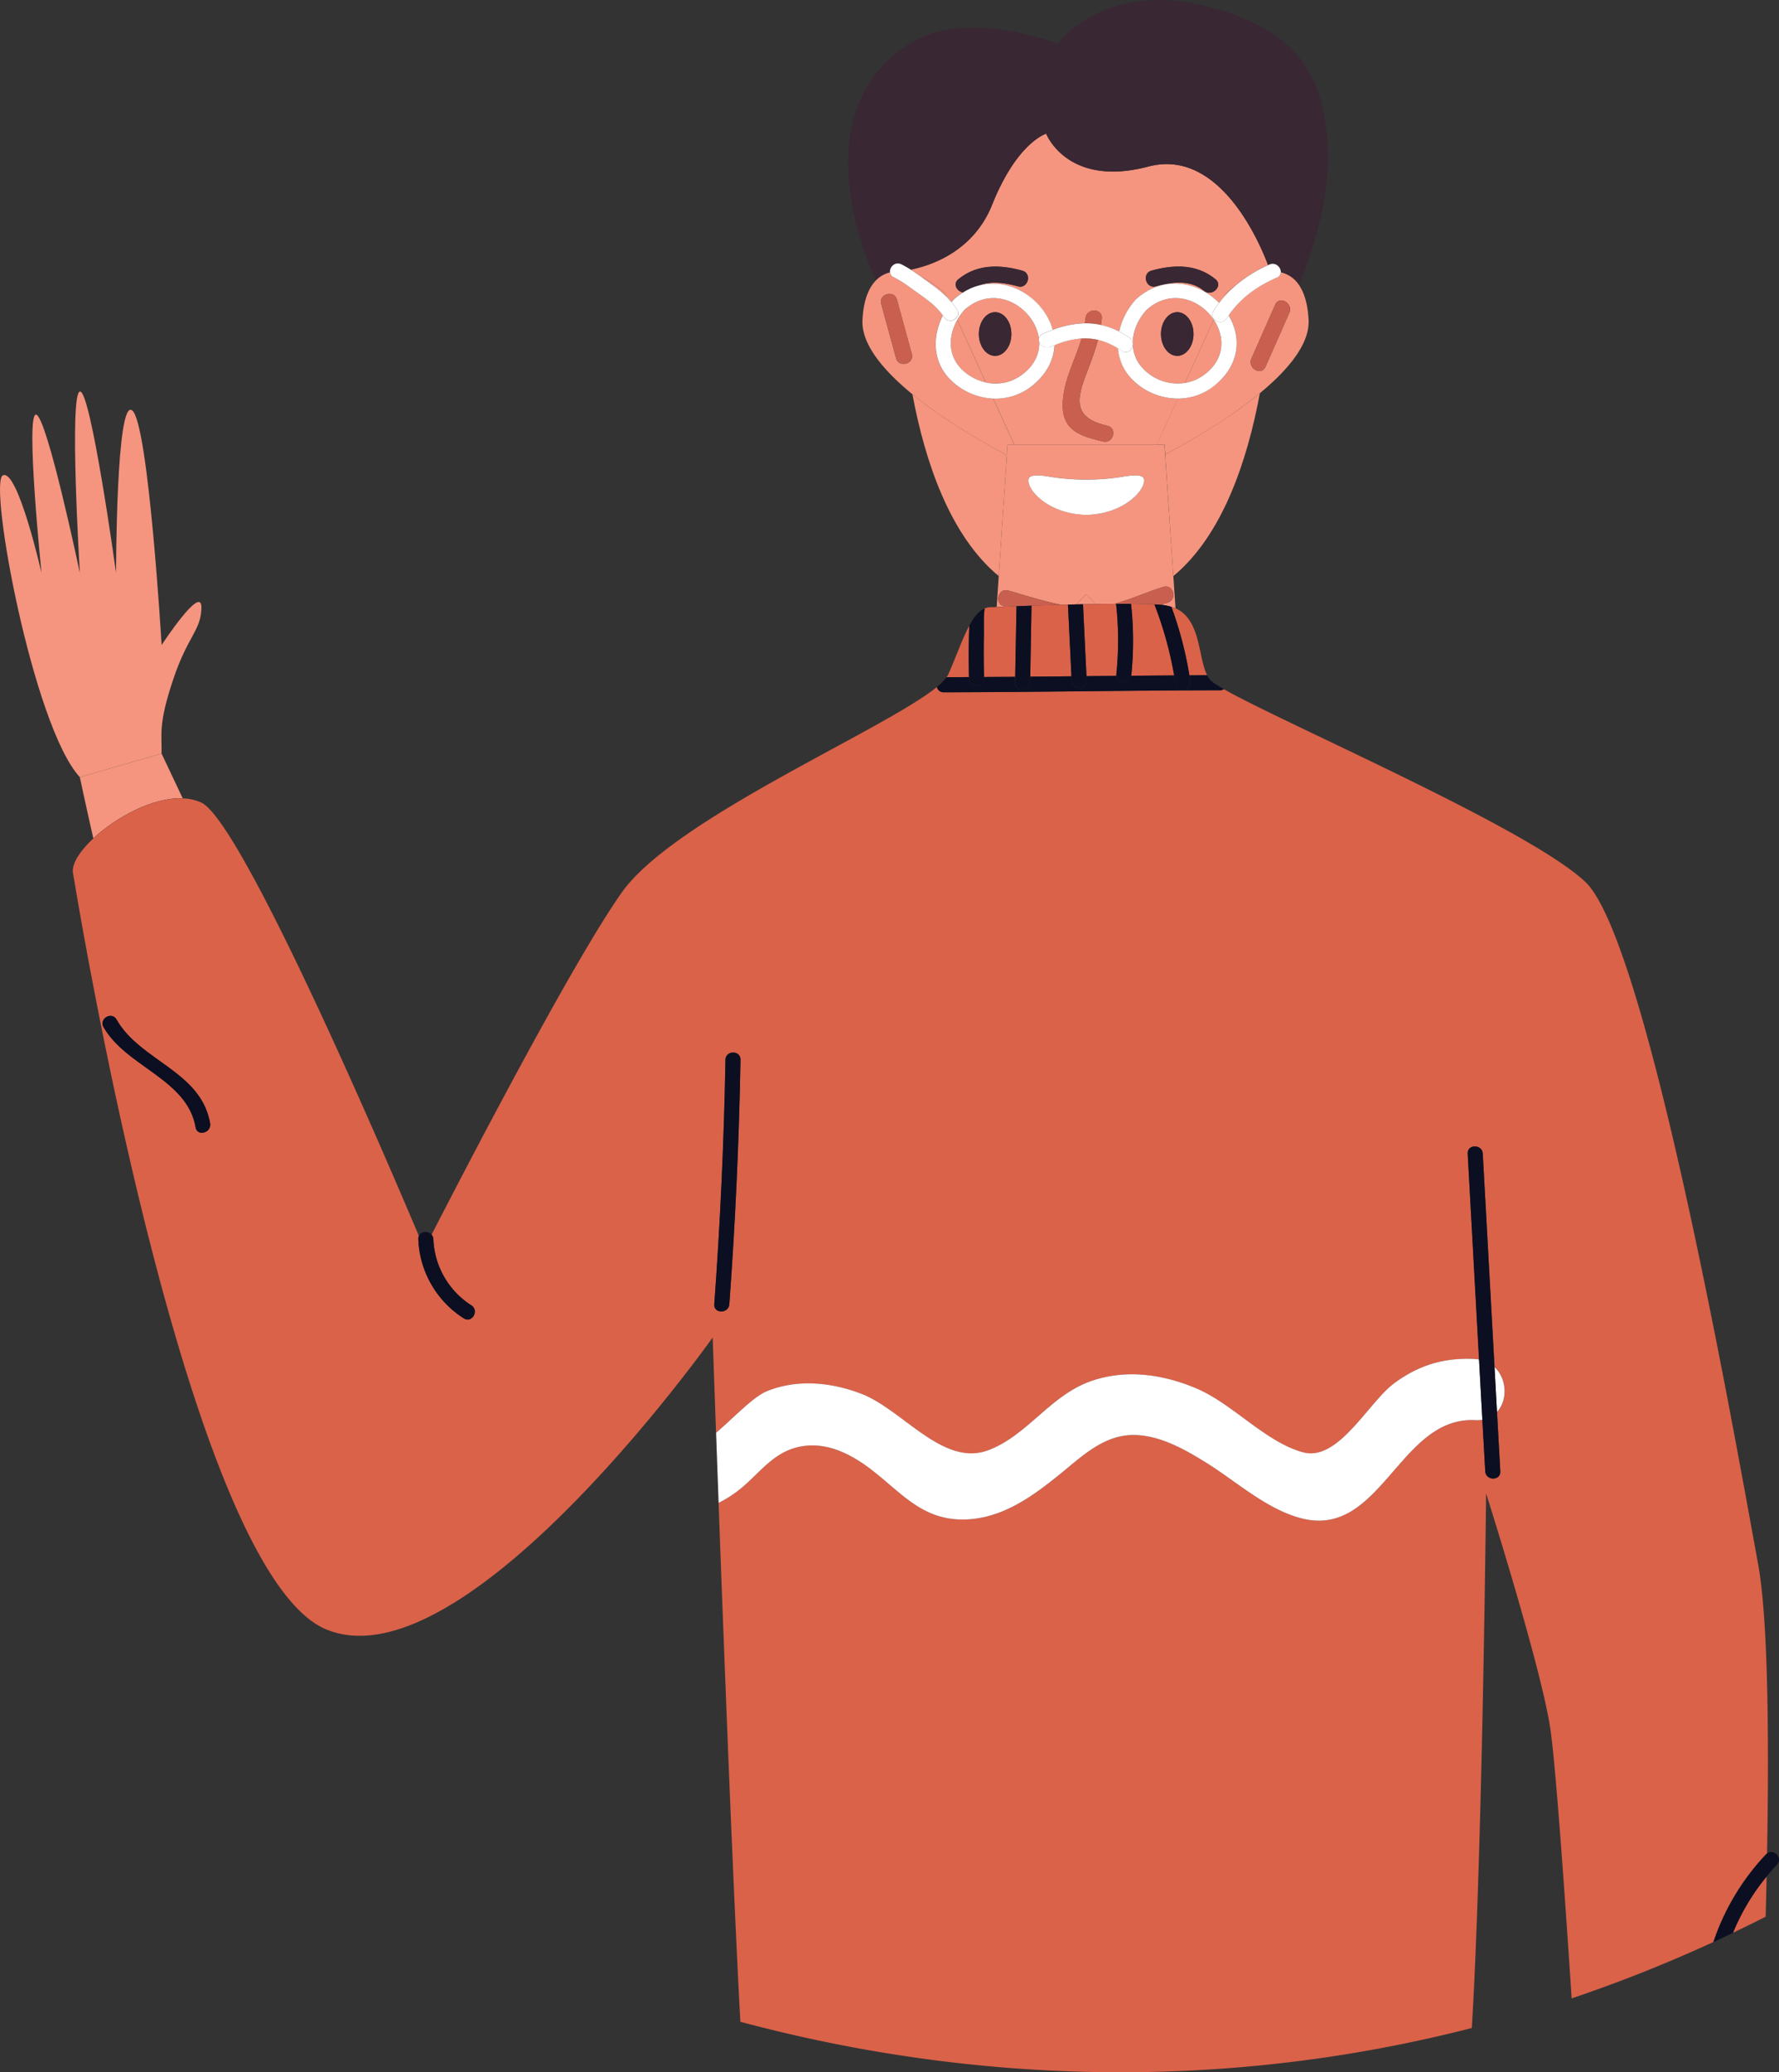 <svg xmlns="http://www.w3.org/2000/svg" width="1080" height="1257.28" viewBox="0.007 -0.002 1079.994 1257.277" style=""><rect x="0.007" y="-0.002" width="1079.994" height="1257.277" fill="#333333" stroke="none"/><g><title>cancer13_311382372</title><g data-name="Layer 2"><g data-name="Capa 2"><path d="M712.32 349.53c29.84-24.76 44.9-69.89 52.54-111-19.57 16.18-44 30-57.5 37.22z" fill="#f5957f"></path><path d="M687.75 230.57a29.72 29.72 0 0 1-9-19.2 40.57 40.57 0 0 0-12.17-5.24c-1.53 5.71-3.54 11.28-5.7 17-2 5.26-4.16 10.59-5.15 16.16-2.19 12.38 6.37 16.68 16.6 19.05 6.19 1.44 3.55 10.95-2.63 9.52-13.37-3.1-24.47-6.55-24.53-21.65-.06-14.49 7.44-27.28 11.47-40.91a51.86 51.86 0 0 0-16.45 4.14c-.34 8.11-4 16.41-12.33 23.64a35.52 35.52 0 0 1-24.88 8.73l12.82 28.06h86.46l12.8-28a39.13 39.13 0 0 1-27.31-11.3z" fill="#f5957f"></path><path d="M553.91 239.19c7.67 40.93 22.73 85.71 52.41 110.34l4.94-73.43c-13.2-6.97-37.61-20.76-57.35-36.91z" fill="#f5957f"></path><path d="M696 188.11c-10 11.17-12.07 27.53.3 37.71a28.82 28.82 0 0 0 23.08 6.49L736.87 194c-8.26-12.38-26.12-19.2-40.87-5.89zm18.7 27.79c-5.45 0-9.87-5.93-9.87-13.25s4.42-13.24 9.87-13.24 9.87 5.93 9.87 13.24-4.43 13.25-9.88 13.25z" fill="#f5957f"></path><path d="M573.84 178.07l1 2.21c1 .95 1.9 1.95 2.79 3 .44-.55.87-1.1 1.34-1.62a40 40 0 0 1 5.59-4.2c-3.61-.72-6.32-5.11-2.77-8 11.39-9.33 25.18-9 38.78-5.23 6.13 1.68 3.51 11.2-2.62 9.52-7.61-2.09-16-3.42-23.32-.64 19.66-5 39.62 9.19 44.45 27a58.18 58.18 0 0 1 19.5-4c.14-1 .35-1.94.43-2.94.46-6.31 10.33-6.34 9.86 0-.1 1.36-.35 2.65-.53 4a44.79 44.79 0 0 1 11.09 4 43.2 43.2 0 0 1 10.1-19.49c17.09-15.42 38.12-10.52 50.56 2.13 1-1.38 2.13-2.7 3.25-4l.8-1.73a60.7 60.7 0 0 1 5.94-4.87 81.59 81.59 0 0 1 19.77-12.4c-5.75-15.18-30.06-71-72.7-59.75-49.25 13-62-19.94-62-19.94s-17.62 5.1-32.83 43.12c-11.37 28.42-37.12 36.88-49.42 39.35 2.34 1.47 4.61 3.06 6.85 4.69a56.57 56.57 0 0 1 14.09 9.79zm125.26-13.88c13.6-3.73 27.4-4.1 38.78 5.23 4.92 4-2.1 11-7 7-8.41-6.9-19.44-5.36-29.18-2.69-6.12 1.66-8.7-7.86-2.6-9.54z" fill="#f5957f"></path><path d="M630.69 205.28c-2.44-18.32-26.4-34.19-45.26-17.17a34.2 34.2 0 0 0-4.25 6l17.32 37.93a26.51 26.51 0 0 0 21.22-4.18c8.32-5.83 11.48-13.32 11.16-20.6a4 4 0 0 1-.19-1.98zm-26.57 10.62c-5.45 0-9.86-5.93-9.86-13.25s4.41-13.24 9.86-13.24 9.87 5.93 9.87 13.24-4.42 13.25-9.87 13.25z" fill="#f5957f"></path><path d="M540.34 165.24c-.4-3.14 3-6.77 6.85-4.88a61.29 61.29 0 0 1 5.66 3.22c12.3-2.47 38-10.93 49.42-39.35 15.21-38 32.83-43.12 32.83-43.12s12.8 32.92 62 19.94c42.64-11.25 67 44.57 72.7 59.75.27-.12.52-.26.79-.37 3.78-1.68 7.13 1.78 6.91 4.78a18.11 18.11 0 0 1 11 7.7s19.5-43.66 17.56-82.54c-1.85-37.24-11.65-71.25-74.19-86.72-62.26-15.4-89.65 22.89-89.65 22.89s-55.06-21.53-89-.62c-65.31 40.2-29.08 127.61-21.42 144.21a17.63 17.63 0 0 1 8.54-4.89z" fill="#392733"></path><path d="M559.7 168.27c2.35 1.72 4.68 3.45 7 5.14a71.69 71.69 0 0 1 8.17 6.87l-1-2.21a56.57 56.57 0 0 0-14.17-9.8z" fill="#f5957f"></path><path d="M611.68 269.88h4.08l-12.82-28.06a39.23 39.23 0 0 1-25.75-11.25c-11.18-10.9-11.3-26.37-4.84-39.19-3.59-5.12-8.5-8.83-13.58-12.44-5.25-3.72-10.41-7.84-16.19-10.69a3.77 3.77 0 0 1-2.24-3 17.63 17.63 0 0 0-8.58 4.89c-4.5 4.62-7.59 12.31-8.17 24.06-.74 14.8 13 30.81 30.32 45 19.74 16.15 44.15 29.94 57.35 36.91zM544 217.32q-4.5-16.44-9-32.9c-1.68-6.14 7.84-8.74 9.52-2.62l9 32.9c1.72 6.15-7.81 8.74-9.52 2.62z" fill="#f5957f"></path><path d="M585.73 225.82a30.41 30.41 0 0 0 12.77 6.26l-17.32-37.93c-5.98 10.48-5.75 23.2 4.55 31.67z" fill="#f5957f"></path><path d="M750.08 173.2a60.7 60.7 0 0 0-5.94 4.87l-.8 1.73a68.77 68.77 0 0 1 6.74-6.6z" fill="#f5957f"></path><path d="M719.37 232.31a26.53 26.53 0 0 0 10.91-4.41c13.69-9.6 13.44-23.66 6.59-33.92z" fill="#f5957f"></path><path d="M777.55 165.21a3.54 3.54 0 0 1-2.3 3.1c-12 5.31-21.93 12.29-29.32 23 7.42 12.53 7.33 28.85-7.54 41.74a35.47 35.47 0 0 1-23.39 8.79l-12.8 28h4.8l.4 5.88c13.52-7.17 37.93-21 57.5-37.22 17-14 30.25-29.78 29.53-44.35-.48-9.63-2.64-16.54-5.87-21.28a18.11 18.11 0 0 0-11.01-7.66zm5.15 24.66l-14.46 32.68c-2.57 5.81-11.07.78-8.52-5q7.23-16.33 14.45-32.68c2.57-5.78 11.07-.76 8.53 5z" fill="#f5957f"></path><path d="M609.44 367.83c-6.13-1.7-3.51-11.22 2.62-9.52 10 2.78 21.09 6.42 32.05 8.61l4.23-.11h.08l4.83-.11 6.07-6.1 5.84 5.87c3.89-.06 7.72-.1 11.44-.12 10.17-2.82 20.33-7.4 29.67-10.28 6.09-1.88 8.67 7.65 2.62 9.51-1.35.42-2.71.89-4.07 1.35a30.84 30.84 0 0 1 6.32 1.25 22.75 22.75 0 0 1 2.49.86l-1.31-19.51-5-73.77-.4-5.88h-95.24l-.42 6.22-4.94 73.43-1.26 18.75 5.22-.21zm15.06-77.44c.89-2.51 6-2.31 12.33-1.25a139 139 0 0 0 45.24 0c6.35-1.06 11.44-1.26 12.33 1.25 1.91 5.43-10.53 21.41-34.95 22-24.45-.59-36.86-16.57-34.95-22z" fill="#f5957f"></path><path d="M659.32 360.59l-6.07 6.1c4-.09 8-.17 11.91-.23z" fill="#f5957f"></path><path d="M110.91 484.3l-12.83-27.12-49.6 14.35s2.94 14 8.17 37.11c13.72-12.82 36.24-25.04 54.26-24.34z" fill="#f5957f"></path><path d="M553.55 214.7l-9-32.9c-1.68-6.12-11.2-3.52-9.52 2.62q4.5 16.46 9 32.9c1.68 6.12 11.21 3.53 9.52-2.62z" fill="#c9604f"></path><path d="M774.17 184.89q-7.21 16.34-14.45 32.68c-2.55 5.76 5.95 10.79 8.52 5l14.46-32.68c2.54-5.78-5.96-10.8-8.53-5z" fill="#c9604f"></path><path d="M656.6 205.31c-4 13.63-11.53 26.42-11.47 40.91.06 15.1 11.16 18.55 24.53 21.65 6.18 1.43 8.82-8.08 2.63-9.52-10.23-2.37-18.79-6.67-16.6-19.05 1-5.57 3.17-10.9 5.15-16.16 2.16-5.73 4.17-11.3 5.7-17a34.37 34.37 0 0 0-9.94-.83z" fill="#c9604f"></path><path d="M668.34 197.12c.18-1.32.43-2.61.53-4 .47-6.34-9.4-6.31-9.86 0-.08 1-.29 2-.43 2.94a41.9 41.9 0 0 1 9.76 1.06z" fill="#c9604f"></path><path d="M659.45 312.41c24.42-.61 36.86-16.59 34.95-22-.89-2.51-6-2.31-12.33-1.25a139 139 0 0 1-45.24 0c-6.35-1.06-11.44-1.26-12.33 1.25-1.91 5.41 10.5 21.39 34.95 22z" fill="#fff"></path><path d="M617.2 367.8l4-.15h.61l4.34-.16c5.48-.19 11.55-.38 17.9-.55-11-2.19-22-5.83-32.05-8.61-6.13-1.7-8.75 7.82-2.62 9.52l.84.24 6.79-.27h.13z" fill="#c9604f"></path><path d="M677.52 366.34h9.06c5.3 0 10.13.15 14.23.35 1.4.06 2.74.14 4 .22 1.36-.46 2.72-.93 4.07-1.35 6.05-1.86 3.47-11.39-2.62-9.51-9.34 2.88-19.5 7.46-29.67 10.28z" fill="#c9604f"></path><path d="M604.12 189.41c-5.45 0-9.86 5.93-9.86 13.24s4.41 13.25 9.86 13.25S614 210 614 202.65s-4.43-13.24-9.88-13.24z" fill="#392733"></path><path d="M714.69 189.41c-5.45 0-9.87 5.93-9.87 13.24s4.42 13.25 9.87 13.25 9.87-5.93 9.87-13.25-4.42-13.24-9.87-13.24z" fill="#392733"></path><path d="M618 173.71c6.13 1.68 8.75-7.84 2.62-9.52-13.6-3.73-27.39-4.1-38.78 5.23-3.55 2.92-.84 7.31 2.77 8a34.5 34.5 0 0 1 10.07-4.38c7.32-2.75 15.66-1.42 23.32.67z" fill="#392733"></path><path d="M701.72 173.71c9.74-2.67 20.77-4.21 29.18 2.69 4.88 4 11.9-3 7-7-11.38-9.33-25.18-9-38.78-5.23-6.12 1.7-3.54 11.22 2.6 9.54z" fill="#392733"></path><path d="M105 412.68c9-27.13 17.27-30.3 17.27-44.28s-24.15 22.94-24.15 22.94-7.93-134-17.79-142.27-9.87 98.47-9.87 98.47S55.06 236 48.48 237.56s0 110 0 110-20-95.18-26.58-96 3.29 96 3.29 96-14.38-63.27-23.42-59.16S20 440.71 48.48 471.53l49.6-14.35c.3-11.57-2.17-17.36 6.92-44.5z" fill="#f5957f"></path><path d="M736.75 414.26l.76.54z" fill="#da6249"></path><path d="M588.26 410.8q-.39-15.56.16-31.13c.65-1.23 1.32-2.35 2-3.41-4.91 7.59-9 19.79-14.68 32.81a11.28 11.28 0 0 1-1.09 1.81c4.55-.01 9.08-.06 13.61-.08z" fill="#da6249"></path><path d="M595.08 370.82a22.45 22.45 0 0 0-4.45 5.13 22.24 22.24 0 0 1 4.45-5.13z" fill="#da6249"></path><path d="M734.39 412.26a7.21 7.21 0 0 0 1.21 1.15 7.2 7.2 0 0 1-1.21-1.15z" fill="#da6249"></path><path d="M597.31 385.06c-.19 8.57-.13 17.13.08 25.7 6.3 0 12.59-.05 18.88-.1l.8-42.86-6.79.27-5.22.21-2.79.12a9.86 9.86 0 0 0-7 2.3 11.62 11.62 0 0 1 2.47-1.51c-.74 5.46-.33 11.49-.43 15.87z" fill="#da6249"></path><path d="M1071.9 1162.89c.22-8 .41-16.13.59-24.37a132.72 132.72 0 0 0-20.41 34.14q9.92-4.74 19.82-9.77z" fill="#da6249"></path><path d="M1072.26 1125a5.62 5.62 0 0 1 .5-.35c1.24-69.37.7-142.3-5.47-175.87-13.5-73.54-66.77-377.47-104.8-413.64-33.91-32.26-181.71-95.56-219.51-117a4.18 4.18 0 0 1-2.31.69c-55.9.08-111.8 1.14-167.7 1.22a4.14 4.14 0 0 1-4.2-3.23C536.64 443 409.22 496.52 377.4 541.58c-30.57 43.29-97.71 173.08-115.4 207.54a4.33 4.33 0 0 1 1.09 2.69A49.89 49.89 0 0 0 286.16 792c4.94 3.18.35 11.08-4.61 7.89a59.55 59.55 0 0 1-27.59-48 4.49 4.49 0 0 1 .36-2c-18.27-43.27-107.17-251.31-132.09-262.94a29.45 29.45 0 0 0-11.32-2.56c-18-.7-40.54 11.52-54.26 24.34-8.15 7.62-13.24 15.44-12.33 20.89 2.78 16.69 69.56 424.77 154 459.08s234.35-177.23 234.35-177.23.89 26 2.33 65.86c-.1-2.73-.2-5.44-.29-8 11-9.4 22.64-21.91 30.75-25.2 18.57-7.55 39.18-5.5 57.54 1.58 25.07 9.66 49.35 44.4 76.85 34.22 23.27-8.61 37.75-33.18 62-41.8 21.44-7.62 43.94-4.41 64.54 4.32 22 9.32 42.25 32.8 64.8 38.75 21.31 5.61 39.52-30.27 55.05-41.82 15-11.2 30.66-15.8 49.38-14.81a20.83 20.83 0 0 1 2.32.36q-3.43-62.49-6.89-125c-.32-5.88 8.81-5.84 9.14 0l7.14 129.43c7.6 7.08 8.14 20.2 1.51 27.36l2 35.94c.32 5.89-8.82 5.85-9.14 0q-.85-15.63-1.72-31.26a20.34 20.34 0 0 1-4.34.23c-45.8-2.42-57.07 71.13-104.65 59.77-21.36-5.11-40-22.28-58.18-33.63-12.84-8-27.65-16.54-43.19-17.12-18.56-.68-31.82 12.09-45.21 23-17.49 14.24-36.48 28.3-60.12 28.26-24.94 0-37.44-16.67-55.74-30.61-13.55-10.3-29.79-17.89-46.74-12.61-14.26 4.43-22.29 16.95-33.84 25.79a70.8 70.8 0 0 1-11.72 7.37q-.4-11.08-.78-21.28c3.44 94.87 9.38 251.62 14 336.07 136.86 36.64 289.65 43.43 444.05 3.78 6.45-106.3 8.67-324.35 8.67-324.35s33.55 105.73 39 142.83c3.29 22.26 8.94 102.74 12.94 163.55a878 878 0 0 0 86-34.18 143.88 143.88 0 0 1 32.13-53.27zM62.86 623.14c-2.92-5.13 5-9.72 7.89-4.61 14.44 25.34 51.36 31.33 56.81 63 1 5.76-7.81 8.21-8.81 2.43-5.03-29.23-42.08-36.59-55.89-60.82zm370.77 168.14q5.44-74.06 6.78-148.29c.11-5.88 9.24-5.88 9.14 0q-1.33 74.25-6.78 148.29c-.43 5.84-9.57 5.87-9.14 0z" fill="#da6249"></path><path d="M435.37 887.78q-.12-3.46-.24-6.83.12 3.36.24 6.83z" fill="#da6249"></path><path d="M739.62 416.13l.38.24z" fill="#da6249"></path><path d="M708.5 367.48c.91.2 1.8.43 2.64.69a24.79 24.79 0 0 0-2.64-.69z" fill="#da6249"></path><path d="M722.07 409.76c3.59 0 7.17-.05 10.76-.06-5.62-11.23-3.64-33.58-19.2-40.66a22.75 22.75 0 0 0-2.49-.86 225.05 225.05 0 0 1 10.93 41.58z" fill="#da6249"></path><path d="M677.52 366.34h-.92c-3.72 0-7.55.06-11.44.12s-7.94.14-11.91.23l-4.83.11 9.05-.2q1 21.82 2.12 43.65l18.15-.18a3.59 3.59 0 0 1-.08-.75 199.81 199.81 0 0 0-.14-42.98z" fill="#da6249"></path><path d="M700.86 366.7c-4.1-.2-8.93-.31-14.23-.35a204.32 204.32 0 0 1 .17 43 4.75 4.75 0 0 1-.21.67q13.13-.12 26.25-.19a226.3 226.3 0 0 0-11.98-43.13z" fill="#da6249"></path><path d="M677.56 366.34h9.06c-2.91-.01-5.93-.02-9.06 0z" fill="#da6249"></path><path d="M621.23 367.65l-4 .15z" fill="#da6249"></path><path d="M704.82 366.92z" fill="#da6249"></path><path d="M626.18 367.47l-4.34.16z" fill="#da6249"></path><path d="M648.34 366.81l-4.23.11c-6.35.17-12.42.36-17.9.55l-.8 43.1 25.05-.24-2.12-43.52z" fill="#da6249"></path><path d="M627.82 233.09c8.34-7.23 12-15.53 12.33-23.64-.86.35-1.69.65-2.56 1a4.94 4.94 0 0 1-6.71-3.19c.32 7.28-2.84 14.77-11.16 20.6a26.51 26.51 0 0 1-21.22 4.18 30.41 30.41 0 0 1-12.77-6.26c-10.3-8.47-10.53-21.19-4.55-31.67a34.2 34.2 0 0 1 4.25-6c18.86-17 42.82-1.15 45.26 17.17a3.67 3.67 0 0 1 2.31-2.68c2.07-.93 4.1-1.74 6.11-2.49-4.83-17.85-24.79-32-44.45-27a34.5 34.5 0 0 0-10.07 4.38 40 40 0 0 0-5.59 4.2c-.47.52-.9 1.07-1.34 1.62a42 42 0 0 1 3.36 4.49c3.17 5-4.74 9.56-7.89 4.61-.23-.35-.51-.64-.75-1-6.46 12.82-6.34 28.29 4.84 39.19a39.23 39.23 0 0 0 25.75 11.25 35.52 35.52 0 0 0 24.85-8.76z" fill="#fff"></path><path d="M736.73 188.63c1.07-1.69 2.19-3.3 3.36-4.85-12.44-12.65-33.47-17.55-50.56-2.13a43.2 43.2 0 0 0-10.1 19.49 56.63 56.63 0 0 1 6.26 3.78c4.81 3.33.23 11.25-4.61 7.89-.8-.55-1.58-.95-2.37-1.44a29.72 29.72 0 0 0 9 19.2A39.13 39.13 0 0 0 715 241.84a35.47 35.47 0 0 0 23.37-8.75c14.87-12.89 15-29.21 7.54-41.74-.44.64-.9 1.23-1.31 1.89-3.12 4.96-11.02.37-7.87-4.61zm-6.45 39.27a26.53 26.53 0 0 1-10.91 4.41 28.82 28.82 0 0 1-23.08-6.49c-12.37-10.18-10.34-26.54-.3-37.71 14.76-13.31 32.62-6.49 40.88 5.87 6.85 10.26 7.13 24.32-6.59 33.92z" fill="#fff"></path><path d="M685.69 204.92a56.63 56.63 0 0 0-6.26-3.78 44.79 44.79 0 0 0-11.09-4 41.9 41.9 0 0 0-9.76-1 58.18 58.18 0 0 0-19.5 4c-2 .75-4 1.56-6.11 2.49a3.67 3.67 0 0 0-2.28 2.68 4 4 0 0 0 .19 2 4.94 4.94 0 0 0 6.71 3.19c.87-.39 1.7-.69 2.56-1a51.86 51.86 0 0 1 16.45-4.14 34.37 34.37 0 0 1 9.94.82 40.57 40.57 0 0 1 12.17 5.24c.79.49 1.57.89 2.37 1.44 4.84 3.31 9.42-4.61 4.61-7.94z" fill="#fff"></path><path d="M581 187.76a42 42 0 0 0-3.36-4.49c-.89-1-1.82-2-2.79-3a71.69 71.69 0 0 0-8.17-6.87c-2.29-1.69-4.62-3.42-7-5.14s-4.51-3.22-6.85-4.69a61.29 61.29 0 0 0-5.66-3.22c-3.81-1.89-7.25 1.74-6.85 4.88a3.77 3.77 0 0 0 2.24 3c5.78 2.85 10.94 7 16.19 10.69 5.08 3.61 10 7.32 13.58 12.44.24.35.52.64.75 1 3.17 4.96 11.08.38 7.92-4.6z" fill="#fff"></path><path d="M743.34 179.8c-1.12 1.28-2.21 2.6-3.25 4a71.688 71.688 0 0 0-3.36 4.85c-3.15 5 4.75 9.57 7.89 4.61.41-.66.87-1.25 1.31-1.89 7.39-10.75 17.35-17.73 29.32-23a3.54 3.54 0 0 0 2.3-3.1c.22-3-3.13-6.46-6.91-4.78-.27.11-.52.25-.79.37a81.59 81.59 0 0 0-19.77 12.4 68.77 68.77 0 0 0-6.74 6.54z" fill="#fff"></path><path d="M448 904.48c11.55-8.84 19.58-21.36 33.84-25.79 16.95-5.28 33.14 2.3 46.69 12.62 18.3 13.94 30.8 30.57 55.74 30.61 23.64 0 42.63-14 60.12-28.26 13.39-10.91 26.65-23.68 45.21-23 15.54.58 30.35 9.11 43.19 17.12 18.2 11.35 36.82 28.52 58.18 33.63 47.58 11.36 58.85-62.19 104.65-59.77a20.34 20.34 0 0 0 4.34-.23l-2-36.51a20.83 20.83 0 0 0-2.32-.36c-18.72-1-34.33 3.61-49.38 14.81-15.53 11.55-33.74 47.43-55.05 41.82-22.55-5.95-42.83-29.43-64.8-38.75-20.6-8.73-43.1-11.94-64.54-4.32-24.22 8.62-38.7 33.19-62 41.8-27.5 10.18-51.78-24.56-76.85-34.22-18.36-7.08-39-9.13-57.54-1.58-8.11 3.29-19.79 15.8-30.75 25.2.09 2.59.19 5.3.29 8 0 1.2.08 2.4.13 3.62q.12 3.36.24 6.83c0 .93.07 1.85.1 2.79q.38 10.2.78 21.28a70.8 70.8 0 0 0 11.73-7.34z" fill="#fff"></path><path d="M907.3 829.37q.75 13.68 1.51 27.36c6.63-7.16 6.09-20.28-1.51-27.36z" fill="#fff"></path><path d="M573 420c55.9-.08 111.8-1.14 167.7-1.22a4.18 4.18 0 0 0 2.31-.69c-1.08-.61-2.07-1.19-3-1.74l-.38-.24c-.78-.47-1.49-.92-2.11-1.33l-.76-.54c-.41-.29-.83-.59-1.15-.85a7.21 7.21 0 0 1-1.21-1.15 15.72 15.72 0 0 1-1.56-2.56c-3.59 0-7.17 0-10.76.06.18 1.05.41 2.09.57 3.16.86 5.76-7.94 8.22-8.81 2.43-.28-1.87-.67-3.7-1-5.55q-13.12.09-26.25.19c-1.2 4.8-8.57 4.86-8.85.08l-18.15.18c0 .9.09 1.8.13 2.7.29 5.89-8.85 5.85-9.14 0l-.12-2.62q-12.53.14-25.05.24c0 1.22 0 2.44-.07 3.66-.11 5.88-9.25 5.88-9.14 0 0-1.19 0-2.38.07-3.57-6.29 0-12.58.06-18.88.1v1c.16 5.89-9 5.87-9.14 0v-.94c-4.53 0-9.06.07-13.59.07a32.11 32.11 0 0 1-5.89 5.91A4.14 4.14 0 0 0 573 420z" fill="#0c0f21"></path><path d="M588.26 410.8v.94c.16 5.87 9.3 5.89 9.14 0v-1c-.21-8.57-.27-17.13-.08-25.7.1-4.38-.31-10.41.41-15.87a11.62 11.62 0 0 0-2.47 1.51l-.17.12a22.24 22.24 0 0 0-4.45 5.13l-.2.31c-.69 1.06-1.36 2.18-2 3.41q-.57 15.58-.18 31.15z" fill="#0c0f21"></path><path d="M626.21 367.47l-4.34.16h-.61l-4 .15h-.13q-.41 21.43-.8 42.86c0 1.19 0 2.38-.07 3.57-.11 5.88 9 5.88 9.14 0 0-1.22 0-2.44.07-3.66q.34-21.55.74-43.08z" fill="#0c0f21"></path><path d="M657.47 366.6l-9.05.2h-.08l2.12 43.52.12 2.62c.29 5.85 9.43 5.89 9.14 0 0-.9-.09-1.8-.13-2.7l-2.12-43.64z" fill="#0c0f21"></path><path d="M686.63 366.35h-9.06a199.81 199.81 0 0 1 .14 43 3.59 3.59 0 0 0 .08.75c.28 4.78 7.65 4.72 8.85-.08a4.75 4.75 0 0 0 .21-.67 204.32 204.32 0 0 0-.22-43z" fill="#0c0f21"></path><path d="M711.14 368.18c-.84-.26-1.73-.49-2.64-.69a24.94 24.94 0 0 0-3.68-.56c-1.21-.08-2.56-.16-4-.22a226.3 226.3 0 0 1 12 43.1c.32 1.85.71 3.68 1 5.55.87 5.79 9.67 3.33 8.81-2.43-.16-1.07-.39-2.11-.57-3.16a225.05 225.05 0 0 0-10.92-41.59z" fill="#0c0f21"></path><path d="M901.65 892.67c.32 5.85 9.46 5.89 9.14 0l-2-35.94q-.76-13.68-1.51-27.36l-7.14-129.43c-.33-5.84-9.46-5.88-9.14 0q3.45 62.47 6.89 125l2 36.51q.9 15.55 1.76 31.22z" fill="#0c0f21"></path><path d="M449.55 643c.1-5.88-9-5.88-9.14 0q-1.34 74.25-6.78 148.29c-.43 5.87 8.71 5.84 9.14 0q5.45-74.07 6.78-148.29z" fill="#0c0f21"></path><path d="M281.55 799.85c5 3.19 9.55-4.71 4.61-7.89a49.89 49.89 0 0 1-23.06-40.15 4.33 4.33 0 0 0-1.09-2.69c-2-2.41-6.41-2.23-7.69.68a4.49 4.49 0 0 0-.36 2 59.55 59.55 0 0 0 27.59 48.05z" fill="#0c0f21"></path><path d="M1072.49 1138.52c2-2.42 4-4.8 6.23-7.11 3.88-4.11-1.91-10.14-6-6.81a5.62 5.62 0 0 0-.5.35 143.88 143.88 0 0 0-32 53.32c4-1.82 7.9-3.72 11.85-5.61a132.72 132.72 0 0 1 20.42-34.14z" fill="#0c0f21"></path><path d="M118.75 684c1 5.78 9.81 3.33 8.81-2.43-5.45-31.67-42.37-37.66-56.81-63-2.91-5.11-10.81-.52-7.89 4.61 13.81 24.19 50.86 31.55 55.89 60.82z" fill="#0c0f21"></path></g></g></g></svg>